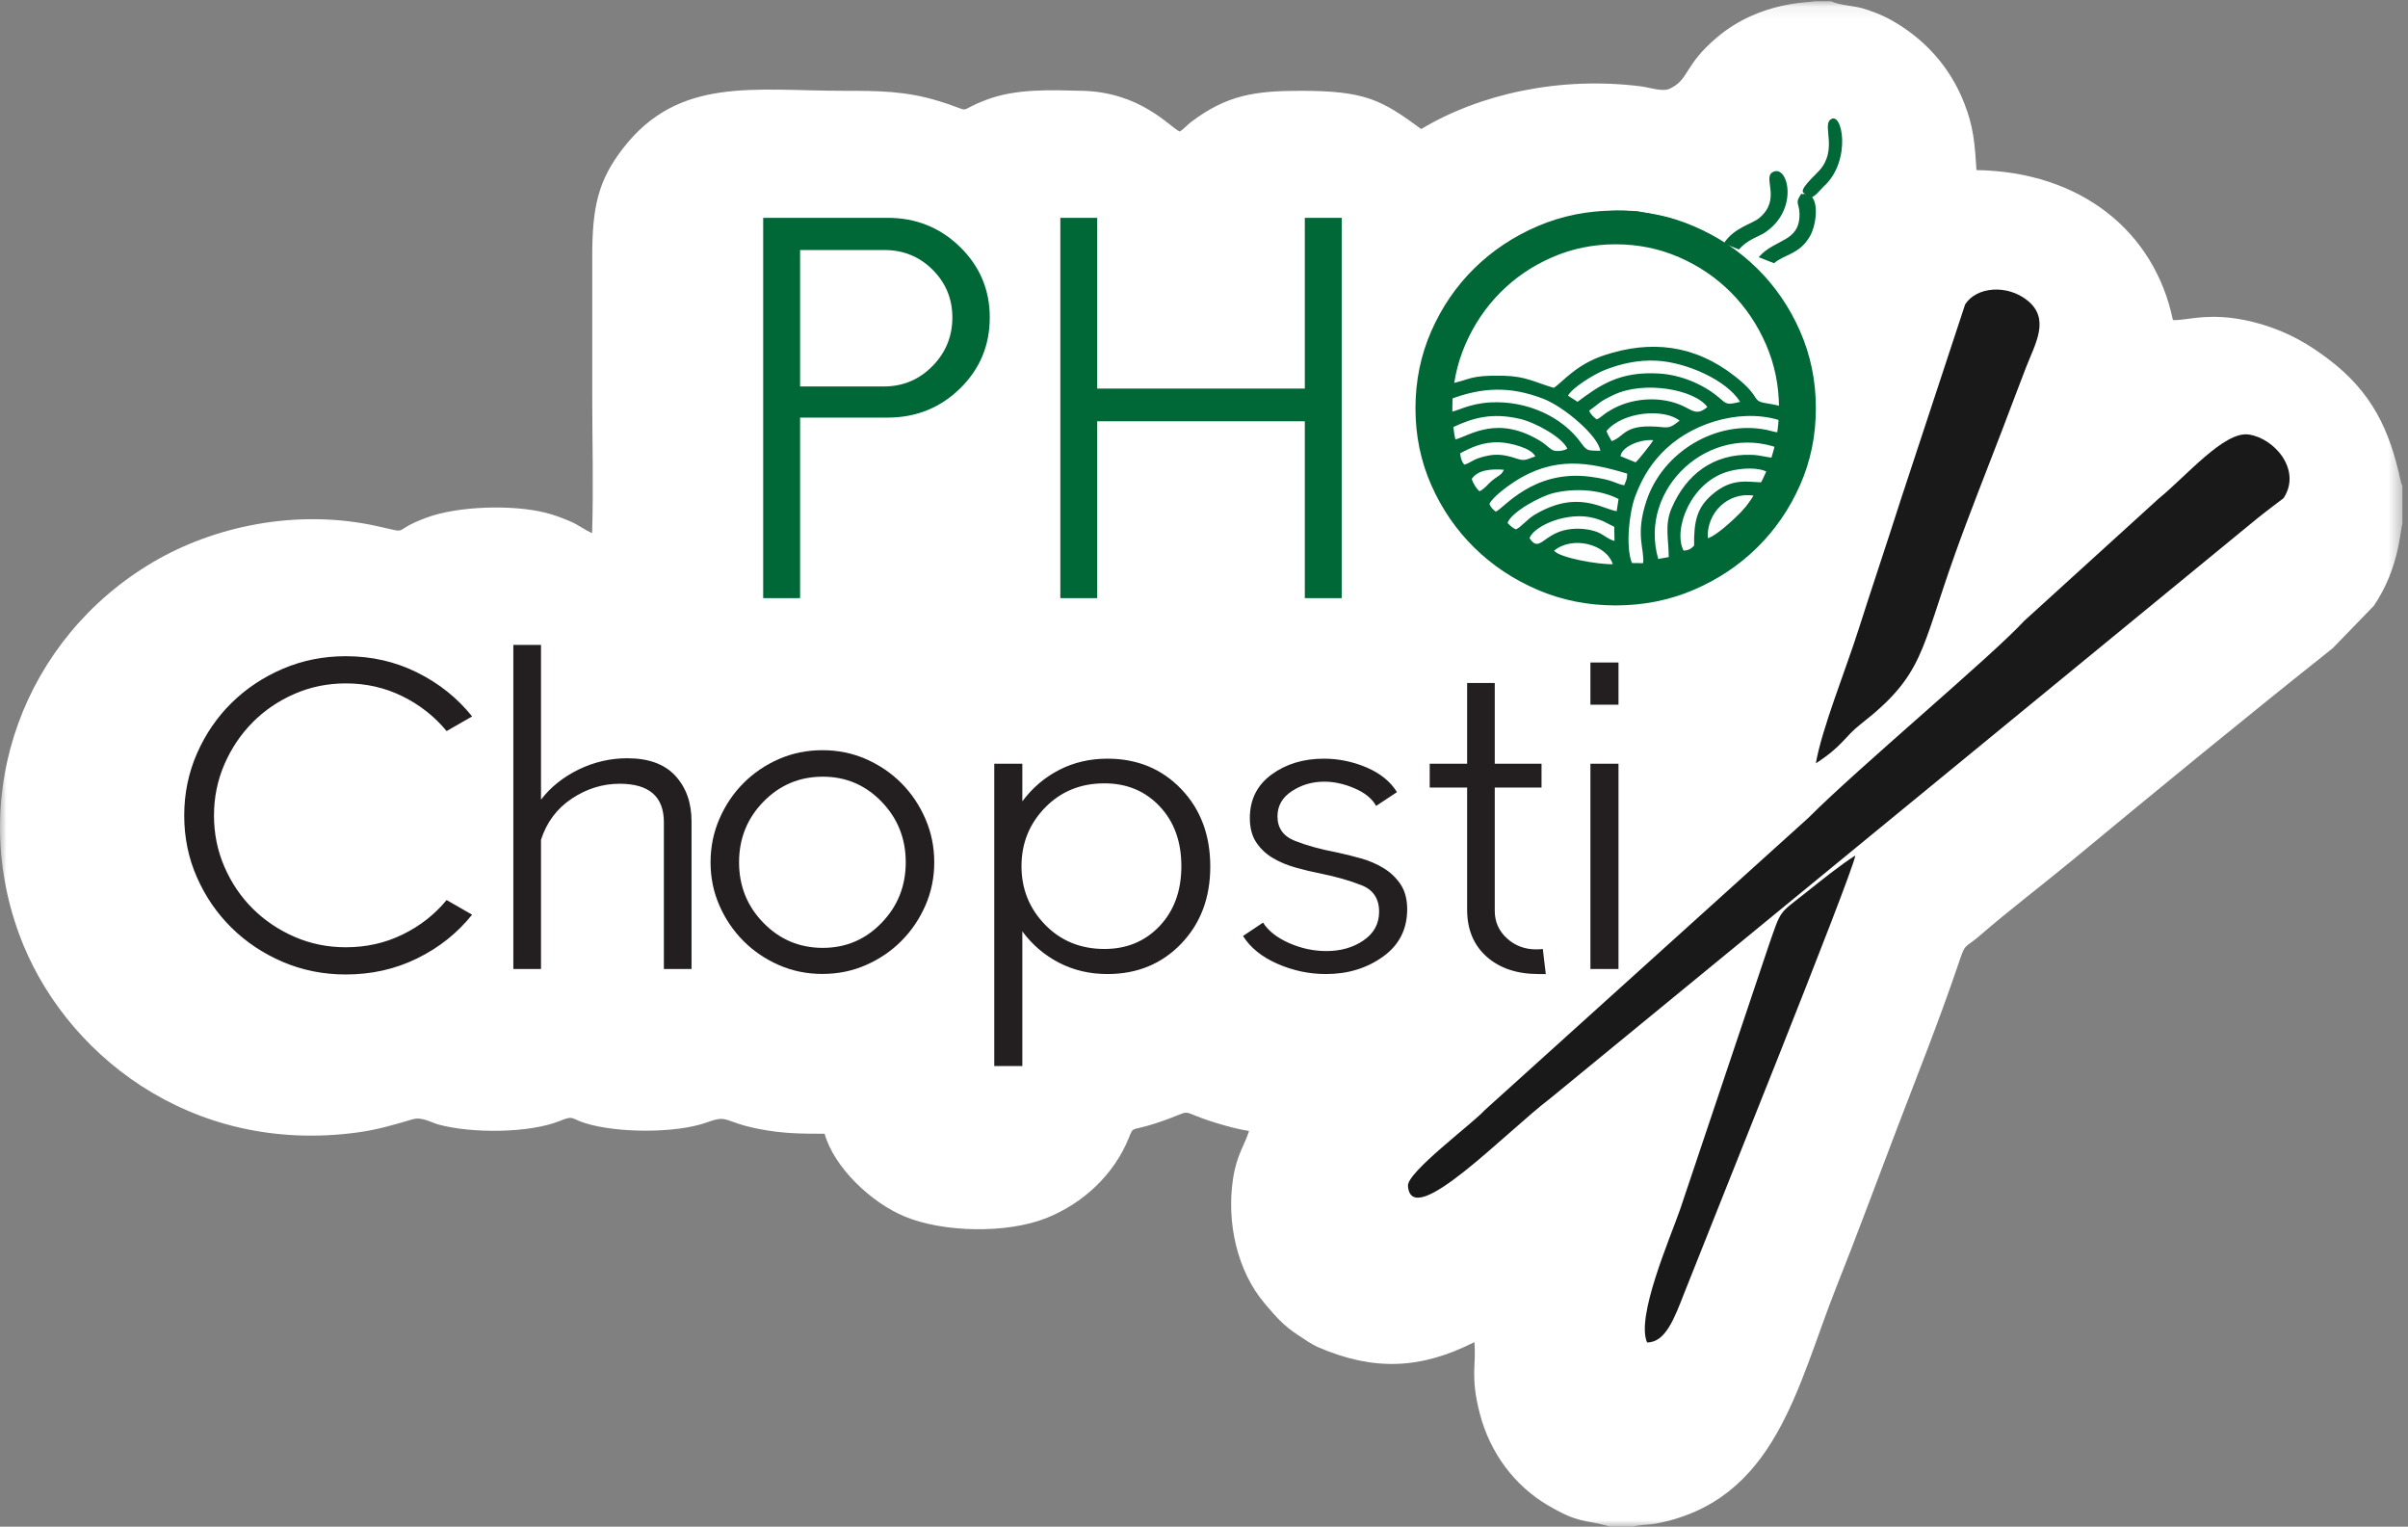 <svg width="183" height="116" viewBox="0 0 183 116" fill="none" xmlns="http://www.w3.org/2000/svg">
<rect x="0" y="0" width="183" height="116" fill="#808080" stroke="none"/>
<mask id="mask0" mask-type="alpha" maskUnits="userSpaceOnUse" x="0" y="0" width="183" height="116">
<path fill-rule="evenodd" clip-rule="evenodd" d="M0 0.092H182.575V116H0V0.092Z" fill="white"/>
</mask>
<g mask="url(#mask0)">
<path fill-rule="evenodd" clip-rule="evenodd" d="M143.704 1.512C146.256 2.94 148.195 5.07 149.28 7.848C149.979 9.638 150.075 10.857 150.203 12.923C158.131 13.047 163.732 17.576 165.135 24.318C166.227 24.395 168.202 23.526 171.956 24.667C174.039 25.3 175.51 26.201 176.936 27.276C180.289 29.804 181.609 32.702 182.429 36.475C182.439 36.513 182.464 36.625 182.474 36.66L182.575 36.93V39.819C182.402 40.204 182.367 43.146 180.4 46.031L177.274 49.257C170.717 54.46 164.006 59.968 157.538 65.321C155.464 67.037 152.454 69.348 150.532 71.025C149.186 72.2 149.423 71.491 148.778 73.392C147.378 77.52 145.718 81.681 144.184 85.694C142.626 89.776 141.136 93.821 139.541 97.832C136.567 105.315 134.975 114.039 125.834 115.766C125.374 115.85 124.429 115.865 124.115 116H122.32L122.132 115.931C122.1 115.922 122.069 115.911 122.034 115.901C120.389 115.461 119.997 115.746 117.707 114.417C115.093 112.9 113.233 110.379 112.461 107.41C111.712 104.534 112.215 103.649 112.045 101.977C107.978 104.037 104.416 104.185 100.19 102.368C99.673 102.145 99.109 101.741 98.656 101.446C97.521 100.708 96.955 100.024 96.133 99.064C94.005 96.578 93.199 92.852 93.711 89.538C93.992 87.708 94.613 86.969 94.92 85.933C94.076 85.799 93.255 85.575 92.434 85.324C89.103 84.304 91.201 84.248 87.798 85.359C85.905 85.975 86.168 85.52 85.783 86.469C84.659 89.249 82.299 91.452 79.502 92.556C76.493 93.746 71.687 93.646 68.762 92.434C66.2 91.375 63.383 88.697 62.668 86.143C60.792 86.143 59.463 86.123 57.777 85.799C54.908 85.251 55.416 84.666 53.747 85.271C51.385 86.127 46.887 86.101 44.449 85.33C43.355 84.984 43.632 84.73 42.542 85.169C40.196 86.114 35.837 86.121 33.345 85.448C32.706 85.275 32.083 84.832 31.338 85.05C29.894 85.472 28.722 85.832 27.188 86.041C14.404 87.788 4.738 79.933 1.457 70.986C-2.512 60.167 1.873 48.475 11.605 42.725C16.203 40.007 22.513 38.614 28.676 39.979C31.349 40.57 29.552 40.393 32.392 39.338C34.826 38.435 38.983 38.33 41.473 38.961C42.139 39.129 42.747 39.361 43.381 39.632C43.972 39.886 44.484 40.299 44.998 40.504C45.109 37.069 45.008 33.466 45.008 30.009V19.483C45.008 15.693 45.468 13.695 47.362 11.252C51.592 5.793 57.322 6.899 64.095 6.899C66.799 6.899 68.825 6.91 71.334 7.676C74.239 8.563 72.43 8.523 75.014 7.563C77.256 6.731 79.807 6.839 82.249 6.899C86.665 7.007 88.822 9.583 89.65 9.995C89.972 9.804 90.186 9.523 90.525 9.265C93.229 7.214 95.403 6.899 98.843 6.899C103.771 6.899 104.989 7.591 108.008 9.803C112.483 7.124 118.548 5.786 124.709 6.561C125.335 6.64 126.337 6.991 126.871 6.748C128.394 6.057 127.945 4.969 130.517 2.814C133.814 0.046 137.615 0.216 137.899 0.092H139.16C139.763 0.401 140.907 0.441 141.559 0.635C142.286 0.85 143.068 1.156 143.704 1.512Z" fill="white"/>
</g>
<path fill-rule="evenodd" clip-rule="evenodd" d="M173.542 37.85C174.949 35.712 172.843 33.291 170.892 33.014C169.03 32.751 166.199 36.133 164.025 37.909L153.827 47.18C151.447 49.785 141.138 58.408 137.453 62.12L112.836 84.347C111.906 85.38 106.926 89.06 107.001 90.104C107.251 93.581 114.454 85.994 117.846 83.43L171.495 39.43C171.926 39.068 173.534 37.861 173.542 37.85Z" fill="#191919"/>
<path fill-rule="evenodd" clip-rule="evenodd" d="M138 58C140.121 56.612 140.097 56.043 141.451 54.985C146.179 51.288 145.946 49.484 148.524 42.239C149.641 39.098 150.938 35.862 152.152 32.692C152.767 31.088 153.338 29.547 153.971 27.915C154.662 26.125 155.836 24.242 154.079 22.829C152.563 21.609 150.232 21.759 149.345 23.125L144.447 37.984C143.37 41.364 142.275 44.59 141.214 47.92C140.332 50.703 138.415 55.484 138 58Z" fill="#191919"/>
<path fill-rule="evenodd" clip-rule="evenodd" d="M125.174 102C126.575 102.005 127.249 100.163 127.995 98.255C129.734 93.814 140.754 66.507 141 65C139.746 65.804 138.509 66.819 137.178 67.871C135.144 69.483 135.382 69.069 134.411 71.861L127.678 91.906C126.892 94.148 124.313 100.076 125.174 102Z" fill="#191919"/>
<path fill-rule="evenodd" clip-rule="evenodd" d="M26.281 74.041C24.578 74.041 22.986 73.723 21.498 73.088C20.011 72.452 18.713 71.589 17.604 70.497C16.495 69.407 15.616 68.131 14.971 66.668C14.324 65.207 14 63.639 14 61.965C14 60.293 14.324 58.72 14.971 57.246C15.616 55.775 16.495 54.493 17.604 53.401C18.713 52.31 20.011 51.448 21.498 50.812C22.986 50.177 24.578 49.859 26.281 49.859C28.241 49.859 30.05 50.273 31.71 51.099C33.369 51.925 34.759 53.035 35.879 54.435L33.941 55.547C33.034 54.446 31.92 53.565 30.594 52.909C29.27 52.253 27.832 51.925 26.281 51.925C24.902 51.925 23.604 52.189 22.386 52.719C21.169 53.249 20.108 53.968 19.203 54.88C18.299 55.791 17.584 56.854 17.054 58.073C16.526 59.291 16.263 60.589 16.263 61.965C16.263 63.343 16.526 64.639 17.054 65.858C17.584 67.076 18.299 68.136 19.203 69.036C20.108 69.935 21.169 70.651 22.386 71.181C23.604 71.71 24.902 71.974 26.281 71.974C27.832 71.974 29.27 71.653 30.594 71.005C31.92 70.36 33.034 69.485 33.941 68.385L35.879 69.497C34.759 70.895 33.369 72.001 31.71 72.817C30.05 73.632 28.241 74.041 26.281 74.041ZM41.114 60.758C41.845 59.805 42.8 59.042 43.973 58.47C45.148 57.899 46.381 57.613 47.674 57.613C49.29 57.613 50.506 58.056 51.326 58.946C52.144 59.837 52.554 60.991 52.554 62.41V73.627H50.452V62.473C50.452 60.524 49.333 59.55 47.091 59.55C45.798 59.55 44.587 59.926 43.456 60.678C42.325 61.43 41.544 62.473 41.114 63.808V73.627H39.012V49H41.114V60.758ZM77.694 81H75.561V58.026H77.694V60.886C78.45 59.868 79.38 59.074 80.489 58.501C81.6 57.93 82.821 57.644 84.157 57.644C86.421 57.644 88.289 58.413 89.764 59.947C91.24 61.484 91.977 63.45 91.977 65.842C91.977 68.216 91.24 70.168 89.764 71.705C88.289 73.24 86.421 74.008 84.157 74.008C82.821 74.008 81.6 73.723 80.489 73.151C79.38 72.578 78.45 71.785 77.694 70.767V81ZM89.78 65.811C89.78 63.947 89.23 62.432 88.133 61.267C87.033 60.101 85.634 59.519 83.931 59.519C82.122 59.519 80.62 60.134 79.423 61.361C78.228 62.591 77.63 64.073 77.63 65.811C77.63 67.548 78.228 69.031 79.423 70.26C80.62 71.488 82.122 72.103 83.931 72.103C85.634 72.103 87.033 71.519 88.133 70.354C89.23 69.188 89.78 67.675 89.78 65.811ZM95.986 70.1C96.394 70.736 97.058 71.255 97.973 71.658C98.887 72.059 99.831 72.262 100.8 72.262C101.899 72.262 102.842 71.991 103.627 71.45C104.414 70.911 104.808 70.184 104.808 69.275C104.808 68.279 104.359 67.606 103.467 67.257C102.572 66.906 101.553 66.615 100.412 66.382C99.766 66.256 99.121 66.102 98.474 65.921C97.828 65.742 97.245 65.498 96.729 65.191C96.212 64.883 95.791 64.486 95.467 63.999C95.145 63.513 94.984 62.898 94.984 62.157C94.984 60.758 95.534 59.656 96.631 58.852C97.731 58.047 99.056 57.644 100.606 57.644C101.726 57.644 102.809 57.867 103.854 58.311C104.898 58.756 105.668 59.382 106.165 60.186L104.58 61.235C104.278 60.683 103.736 60.239 102.949 59.901C102.164 59.561 101.393 59.391 100.638 59.391C99.733 59.391 98.915 59.629 98.183 60.107C97.451 60.584 97.084 61.224 97.084 62.029C97.084 62.918 97.527 63.538 98.409 63.887C99.292 64.238 100.347 64.529 101.575 64.762C102.179 64.889 102.798 65.043 103.434 65.223C104.069 65.402 104.646 65.652 105.163 65.97C105.679 66.286 106.106 66.695 106.439 67.192C106.773 67.691 106.941 68.32 106.941 69.083C106.941 70.609 106.327 71.812 105.098 72.69C103.87 73.569 102.427 74.008 100.768 74.008C99.496 74.008 98.269 73.75 97.084 73.231C95.899 72.712 95.026 72.007 94.465 71.117L95.986 70.1ZM117.151 58.026V59.837H113.597V69.212C113.597 70.036 113.904 70.731 114.518 71.291C115.132 71.853 115.87 72.133 116.732 72.133C116.969 72.133 117.142 72.123 117.249 72.103L117.475 74.008H116.925C115.288 74.008 113.974 73.569 112.983 72.69C111.992 71.812 111.497 70.618 111.497 69.116V59.837H108.653V58.026H111.497V51.893H113.597V58.026H117.151ZM120.867 73.627H123V58.026H120.867V73.627ZM120.867 53.545H123V50.336H120.867V53.545Z" fill="#231F20"/>
<path fill-rule="evenodd" clip-rule="evenodd" d="M62.5 57C63.682 57 64.787 57.227 65.814 57.676C66.843 58.129 67.74 58.739 68.505 59.509C69.271 60.279 69.878 61.182 70.326 62.215C70.776 63.25 71 64.351 71 65.517C71 66.683 70.776 67.778 70.326 68.802C69.878 69.823 69.271 70.721 68.505 71.491C67.74 72.261 66.843 72.871 65.814 73.322C64.787 73.775 63.682 74 62.5 74C61.318 74 60.214 73.775 59.185 73.322C58.157 72.871 57.26 72.261 56.495 71.491C55.729 70.721 55.12 69.823 54.674 68.802C54.224 67.778 54 66.683 54 65.517C54 64.351 54.224 63.25 54.674 62.215C55.12 61.182 55.729 60.279 56.495 59.509C57.26 58.739 58.157 58.129 59.185 57.676C60.214 57.227 61.318 57 62.5 57ZM56.166 65.517C56.166 67.322 56.784 68.854 58.02 70.12C59.257 71.386 60.76 72.019 62.534 72.019C64.283 72.019 65.772 71.386 66.996 70.12C68.221 68.854 68.834 67.322 68.834 65.517C68.834 63.712 68.221 62.178 66.996 60.912C65.772 59.646 64.283 59.013 62.534 59.013C60.76 59.013 59.257 59.646 58.02 60.912C56.784 62.178 56.166 63.712 56.166 65.517Z" fill="#231F20"/>
<path fill-rule="evenodd" clip-rule="evenodd" d="M118.105 41.841C119.521 40.676 122.091 41.358 122.567 42.867C121.54 42.903 118.536 42.398 118.105 41.841ZM117.316 18.38C117.775 18.245 117.361 18.391 117.725 18.215C117.814 18.173 117.844 18.163 117.918 18.115C118.066 18.025 118.008 18.065 118.11 17.967C118.49 17.988 119.198 17.601 119.657 17.47C120.126 17.335 120.823 17.268 121.384 17.185C124.856 16.671 128.341 17.886 130.868 19.778C133.439 21.703 136.355 25.835 135.863 30.904C135.474 30.926 134.938 30.747 134.497 30.684C132.894 30.453 134.083 30.338 131.83 28.575C128.784 26.193 125.465 25.818 121.917 26.991C119.743 27.706 118.743 29.051 118.082 29.467C116.644 29.052 115.993 28.59 114.255 28.549C111.592 28.487 111.767 28.866 110.167 29.162C110.043 28.041 110.611 26.349 110.944 25.417C111.342 24.307 111.873 23.381 112.512 22.489C114.649 19.499 116.733 18.901 117.316 18.38ZM117.374 17.226C117.253 17.274 117.127 17.303 116.97 17.376C116.528 17.579 116.872 17.348 116.641 17.618C116.298 17.614 115.28 18.348 115.043 18.507C114.564 18.829 113.89 19.48 113.526 19.624L112.149 21.167C108.292 25.986 108.027 32.189 111.086 37.343C113.905 42.096 120.922 45.799 127.936 43.074C130.803 41.961 133.061 40.102 134.647 37.715C139.779 29.986 136.202 19.48 126.963 16.58C126.67 16.49 124.492 16.062 124.481 16.055C123.043 15.939 121.843 16.011 120.513 16.235C119.872 16.342 117.664 16.939 117.374 17.226ZM116.237 40.883C116.622 39.908 119.171 38.841 121.121 39.359C121.917 39.57 122.091 39.757 122.678 40.025L122.697 41.099C122.139 40.962 121.827 40.543 121.197 40.358C120.551 40.167 119.852 40.119 119.173 40.228C117.272 40.533 117 42.066 116.237 40.883ZM115.21 40.223C114.908 40.09 114.818 39.979 114.57 39.734C114.827 38.934 117.022 37.708 118.097 37.454C119.744 37.066 121.629 37.205 123.004 37.915L122.861 38.843C121.677 38.632 119.861 37.214 116.665 39.087C116.056 39.442 115.641 40.016 115.21 40.223ZM129.785 40.89C129.68 38.958 131.329 37.352 133.285 37.658C133.115 38.286 130.54 40.735 129.785 40.89ZM134.068 36.653C132.872 36.661 131.66 36.211 130.055 37.632C128.961 38.599 128.719 39.646 128.747 41.458C128.523 41.684 128.356 41.813 127.947 41.835C127.129 40.3 128.436 36.563 131.466 35.788C132.328 35.568 133.661 35.464 134.386 35.906C134.334 36.26 134.223 36.334 134.068 36.653ZM113.676 38.873C113.446 38.697 113.341 38.605 113.191 38.299C113.385 37.809 114.534 36.96 115.064 36.618C118.132 34.623 120.733 35.109 123.661 35.986C123.657 36.47 123.557 36.518 123.441 36.87C122.824 36.794 122.704 36.457 120.816 36.217C116.483 35.666 114.249 38.667 113.676 38.873ZM112.432 37.327C112.23 37.158 111.93 36.716 111.851 36.383C112.321 35.699 113.32 35.614 114.29 35.692C114.109 36.119 113.857 36.126 113.359 36.546C113.065 36.794 112.806 37.164 112.432 37.327ZM110.968 34.443C111.853 33.977 112.7 33.563 113.966 33.608C114.708 33.635 116.395 34.024 116.678 34.684C116.122 34.834 115.954 35.08 115.291 34.854C114.19 34.477 113.496 34.442 112.393 34.8C111.866 34.974 111.688 35.2 111.281 35.303C111.072 35.061 111.003 34.795 110.968 34.443ZM134.969 34.789C134.31 34.786 133.872 34.586 133.122 34.558C130.209 34.455 128.136 36.045 127.033 38.623C126.487 39.895 126.818 40.99 126.818 42.327L126.021 42.47C124.473 37.108 129.915 32.08 135.225 34.072L134.969 34.789ZM123.154 34.662C123.23 33.968 124.59 33.36 125.641 33.443C125.587 33.585 124.538 34.939 124.301 35.128L123.154 34.662ZM110.418 32.461C111.973 31.729 113.394 31.346 115.469 31.816C116.68 32.091 118.717 33.217 119.111 34.087C118.876 34.255 118.264 34.338 117.979 34.192C117.781 34.092 117.416 33.731 117.161 33.571C113.84 31.481 111.723 33.084 110.613 33.391C110.413 33.082 110.385 32.892 110.418 32.461ZM124.02 42.779C123.526 41.523 123.816 38.91 124.277 37.693C124.868 36.134 125.606 35.046 126.617 34.096C128.852 31.991 132.695 30.913 135.693 32.087C135.687 32.392 135.65 32.633 135.515 32.871C135.04 32.903 134.642 32.742 134.258 32.663C130.488 31.889 126.376 34.286 125.121 38.066C124.264 40.644 124.979 41.691 124.877 42.79L124.02 42.779ZM122.088 32.746C123.35 31.246 126.496 31.024 127.649 31.967C127.285 32.187 127.061 32.531 126.439 32.465C123.366 32.132 123.565 33.136 122.48 33.519C122.354 33.265 122.18 33.045 122.088 32.746ZM110.137 30.364C112.619 29.415 114.74 29.319 117.281 30.297C118.862 30.904 121.477 33.132 121.617 34.251C120.735 34.223 120.62 34.305 120.192 33.698C118.743 31.647 116.035 30.436 113.291 30.573C111.627 30.656 110.731 31.266 110.128 31.323L110.137 30.364ZM120.77 31.207C121.638 30.587 121.455 30.569 122.617 30.011C124.929 28.897 128.776 29.581 129.755 30.926C128.928 31.616 128.621 31.161 127.792 30.798C126.326 30.158 124.505 30.218 123.069 30.826C122.691 30.987 122.434 31.133 122.125 31.329C121.782 31.549 121.651 31.74 121.34 31.865C121.123 31.695 120.89 31.501 120.77 31.207ZM119.165 30.064C119.463 29.472 121.14 28.431 121.962 28.109C123.141 27.647 124.49 27.323 125.93 27.407C128.212 27.542 131.225 28.893 132.243 30.53C131.207 30.787 131.227 30.711 130.607 30.184C129.415 29.175 127.712 28.485 126.126 28.383C123.069 28.187 121.564 29.284 119.889 30.528L119.165 30.064Z" fill="#006837"/>
<path fill-rule="evenodd" clip-rule="evenodd" d="M60.804 31.729V45.447H58V16.551H67.451C69.613 16.551 71.447 17.287 72.956 18.759C74.463 20.231 75.219 22.019 75.219 24.121C75.219 26.248 74.463 28.051 72.956 29.522C71.447 30.993 69.613 31.729 67.451 31.729H60.804ZM67.17 29.363C68.612 29.363 69.84 28.851 70.853 27.827C71.868 26.801 72.376 25.567 72.376 24.121C72.376 22.701 71.876 21.493 70.875 20.493C69.874 19.495 68.651 18.997 67.21 18.997H60.804V29.363H67.17ZM83.385 32.006V45.447H80.582V16.551H83.385V29.522H99.162V16.551H101.965V45.447H99.162V32.006H83.385ZM122.785 16C124.894 16 126.869 16.393 128.712 17.182C130.553 17.971 132.162 19.042 133.536 20.395C134.91 21.748 136 23.339 136.8 25.165C137.601 26.992 138 28.943 138 31.02C138 33.095 137.601 35.041 136.8 36.853C136 38.666 134.91 40.252 133.536 41.605C132.162 42.958 130.553 44.029 128.712 44.818C126.869 45.605 124.894 46 122.785 46C120.676 46 118.702 45.605 116.86 44.818C115.017 44.029 113.409 42.958 112.035 41.605C110.66 40.252 109.573 38.666 108.771 36.853C107.971 35.041 107.571 33.095 107.571 31.02C107.571 28.943 107.971 26.992 108.771 25.165C109.573 23.339 110.66 21.748 112.035 20.395C113.409 19.042 115.017 17.971 116.86 17.182C118.702 16.393 120.676 16 122.785 16ZM110.372 31.02C110.372 32.727 110.701 34.339 111.355 35.85C112.009 37.361 112.897 38.674 114.016 39.792C115.137 40.908 116.452 41.796 117.961 42.452C119.468 43.109 121.077 43.438 122.785 43.438C124.494 43.438 126.102 43.109 127.611 42.452C129.118 41.796 130.433 40.908 131.554 39.792C132.675 38.674 133.564 37.361 134.218 35.85C134.871 34.339 135.198 32.727 135.198 31.02C135.198 29.311 134.871 27.701 134.218 26.19C133.564 24.679 132.675 23.357 131.554 22.228C130.433 21.099 129.118 20.204 127.611 19.548C126.102 18.891 124.494 18.562 122.785 18.562C121.077 18.562 119.468 18.891 117.961 19.548C116.452 20.204 115.137 21.099 114.016 22.228C112.897 23.357 112.009 24.679 111.355 26.19C110.701 27.701 110.372 29.311 110.372 31.02Z" fill="#006837"/>
<path fill-rule="evenodd" clip-rule="evenodd" d="M137.528 14.974C137.786 15.154 138.392 14.351 138.602 14.161C140.763 12.211 140.004 8.277 139.076 9.116C138.527 9.612 139.631 11.384 138.295 12.919C137.946 13.32 136.702 14.398 137.066 14.652L137.528 14.974Z" fill="#006837"/>
<path fill-rule="evenodd" clip-rule="evenodd" d="M134.822 20C135.619 19.302 136.791 19.337 137.581 17.89C138.109 16.924 138.341 14.544 137.022 14.741C136.821 14.836 137.021 14.481 136.715 15.015C136.471 15.439 136.749 15.55 136.757 16.263C136.778 18.431 134.875 18.117 133.655 19.543L134.822 20ZM132.159 18.955C132.737 18.242 133.708 17.944 134.078 17.703C136.818 15.926 135.855 12.341 134.678 13.105C133.982 13.556 135.382 15.172 133.69 16.57C133.131 17.034 131.765 17.295 131 18.501L132.159 18.955Z" fill="#006837"/>
</svg>
